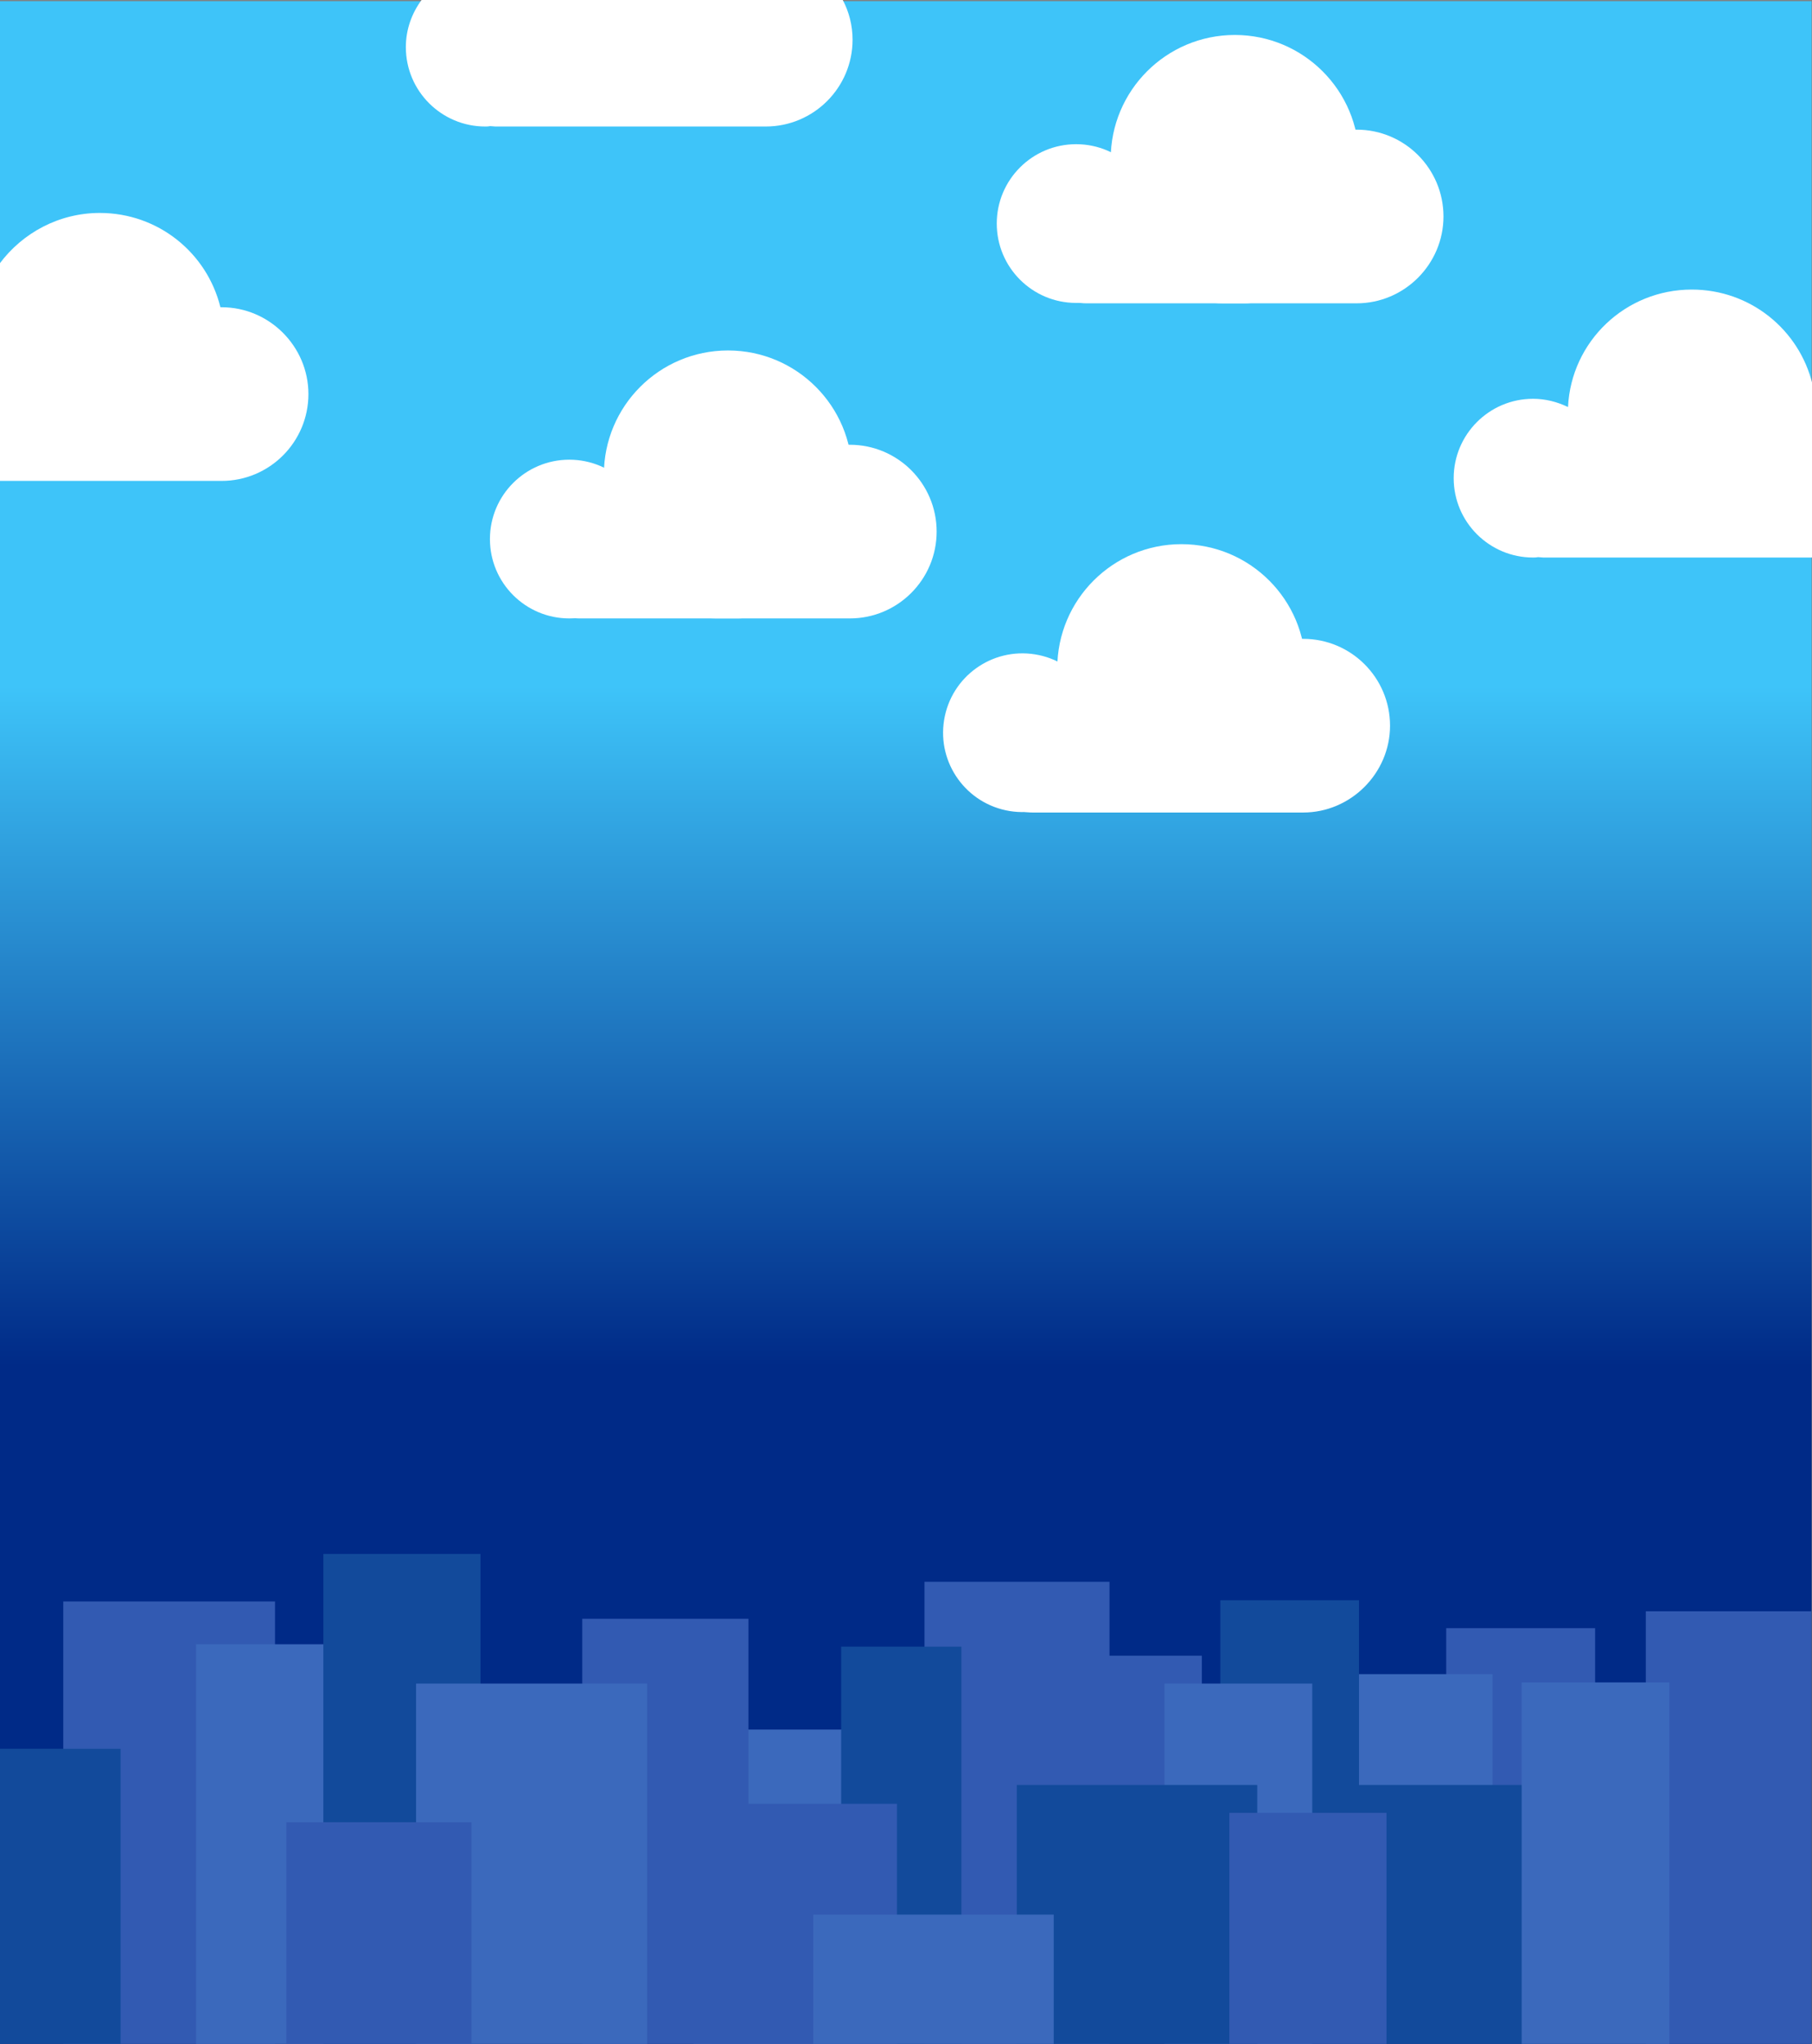 <?xml version="1.0" encoding="utf-8"?>
<!-- Generator: Adobe Illustrator 24.0.2, SVG Export Plug-In . SVG Version: 6.00 Build 0)  -->
<svg version="1.1" id="Layer_1" xmlns="http://www.w3.org/2000/svg" xmlns:xlink="http://www.w3.org/1999/xlink" x="0px" y="0px"
	 viewBox="0 0 461.2 520.2" style="enable-background:new 0 0 461.2 520.2;" xml:space="preserve">
<rect x="0" y="0" width="461.2" height="520.2" fill="#808080" stroke="none"/>
<style type="text/css">
	.st0{fill:url(#SVGID_1_);}
	.st1{fill:#325AB2;}
	.st2{fill:#3B69BC;}
	.st3{fill:#FFFFFF;}
	.st4{fill:#124A9B;}
</style>
<linearGradient id="SVGID_1_" gradientUnits="userSpaceOnUse" x1="230.55" y1="347.41" x2="230.55" y2="174.298" gradientTransform="matrix(1 0 0 -1 0 522)">
	<stop  offset="0" style="stop-color:#3EC4F9"/>
	<stop  offset="1" style="stop-color:#002A87"/>
</linearGradient>
<rect y="0.3" class="st0" width="461.1" height="519.9"/>
<rect x="16.1" y="407.6" class="st1" width="53.9" height="112.6"/>
<rect x="49.9" y="418.5" class="st2" width="58.8" height="101.8"/>
<g>
	<circle class="st3" cx="144.9" cy="137.2" r="20.2"/>
	<circle class="st3" cx="185.3" cy="120.8" r="31.6"/>
	<path class="st3" d="M216.3,157.4h-34.1c-12.2,0-22.1-9.9-22.1-22.1l0,0c0-12.2,9.9-22.1,22.1-22.1h34.1c12.2,0,22.1,9.9,22.1,22.1
		l0,0C238.4,147.5,228.5,157.4,216.3,157.4z"/>
	<path class="st3" d="M187.9,157.4h-40.4c-6.9,0-12.6-5.7-12.6-12.6l0,0c0-6.9,5.7-12.6,12.6-12.6h40.4c6.9,0,12.6,5.7,12.6,12.6
		l0,0C200.5,151.8,194.8,157.4,187.9,157.4z"/>
</g>
<g>
	<circle class="st3" cx="273.9" cy="56.9" r="20.2"/>
	<circle class="st3" cx="314.3" cy="40.5" r="31.6"/>
	<path class="st3" d="M345.3,77.2h-34.1c-12.2,0-22.1-9.9-22.1-22.1l0,0c0-12.2,9.9-22.1,22.1-22.1h34.1c12.2,0,22.1,9.9,22.1,22.1
		l0,0C367.4,67.2,357.5,77.2,345.3,77.2z"/>
	<path class="st3" d="M316.9,77.2h-40.4c-6.9,0-12.6-5.7-12.6-12.6l0,0c0-6.9,5.7-12.6,12.6-12.6h40.4c6.9,0,12.6,5.7,12.6,12.6l0,0
		C329.5,71.5,323.8,77.2,316.9,77.2z"/>
</g>
<rect x="176.5" y="440.2" class="st2" width="42.3" height="80"/>
<rect x="82.3" y="395.5" class="st4" width="40" height="124.7"/>
<rect x="148.2" y="412" class="st1" width="42.3" height="108.2"/>
<rect x="368.1" y="414.4" class="st1" width="37.9" height="61.2"/>
<rect x="342.3" y="426.1" class="st2" width="37.6" height="61.2"/>
<rect x="105.9" y="428.5" class="st2" width="58.8" height="91.8"/>
<rect x="235.3" y="402.6" class="st1" width="47.1" height="117.6"/>
<rect x="72.9" y="463.8" class="st1" width="47.1" height="56.5"/>
<rect x="214.1" y="419.1" class="st4" width="30.6" height="101.2"/>
<rect x="310.6" y="407.3" class="st4" width="35.3" height="112.9"/>
<rect x="265.9" y="421.4" class="st1" width="40" height="58.8"/>
<rect x="181.2" y="459.1" class="st1" width="47.1" height="61.2"/>
<rect x="296.4" y="428.5" class="st2" width="37.6" height="91.8"/>
<rect x="258.8" y="454.3" class="st4" width="61.2" height="65.9"/>
<rect x="207" y="487.3" class="st2" width="61.2" height="32.9"/>
<rect x="338" y="454.3" class="st4" width="52.5" height="65.9"/>
<rect x="312.9" y="461.4" class="st1" width="40" height="58.8"/>
<rect x="418.9" y="410.1" class="st1" width="42.1" height="110.1"/>
<g>
	
		<ellipse transform="matrix(0.16 -0.987 0.987 0.16 34.513 413.565)" class="st3" cx="260.3" cy="186.5" rx="20.2" ry="20.2"/>
	<circle class="st3" cx="300.7" cy="170.1" r="31.6"/>
	<path class="st3" d="M331.7,206.8h-34.1c-12.2,0-22.1-9.9-22.1-22.1l0,0c0-12.2,9.9-22.1,22.1-22.1h34.1c12.2,0,22.1,9.9,22.1,22.1
		l0,0C353.8,196.8,343.8,206.8,331.7,206.8z"/>
	<path class="st3" d="M303.2,206.8h-40.4c-6.9,0-12.6-5.7-12.6-12.6l0,0c0-6.9,5.7-12.6,12.6-12.6h40.4c6.9,0,12.6,5.7,12.6,12.6
		l0,0C315.9,201.1,310.2,206.8,303.2,206.8z"/>
</g>
<rect x="387.3" y="428.2" class="st2" width="37.6" height="92"/>
<rect y="445.1" class="st4" width="30.7" height="75.1"/>
<path class="st3" d="M56.4,78.2h-0.3c-3.4-13.8-15.8-24-30.7-24C15,54.2,5.7,59.3-0.1,67.1v30.1v7.3v17.9h22.3H28h28.4
	c12.2,0,22.1-9.9,22.1-22.1l0,0C78.5,88.2,68.6,78.2,56.4,78.2z"/>
<path class="st3" d="M107.3,0c-2.5,3.4-4,7.5-4,12c0,11.2,9.1,20.2,20.2,20.2c0.4,0,0.8,0,1.3-0.1c0.4,0,0.8,0.1,1.3,0.1h34.7h5.7
	h28.4c12.2,0,22.1-9.9,22.1-22.1c0-3.6-0.9-7.1-2.5-10.1"/>
<path class="st3" d="M462.2,105.3c0-1.2-0.1-2.4-0.2-3.6v-4h-0.7c-3.4-13.8-15.8-24-30.7-24c-16.9,0-30.7,13.2-31.5,29.9
	c-2.7-1.3-5.7-2.1-8.9-2.1c-11.2,0-20.2,9.1-20.2,20.2c0,11.2,9.1,20.2,20.2,20.2c0.4,0,0.8,0,1.3-0.1c0.4,0,0.8,0.1,1.3,0.1h35.7
	h4.7H462v-33.1C462.1,107.7,462.2,106.5,462.2,105.3z"/>
</svg>
